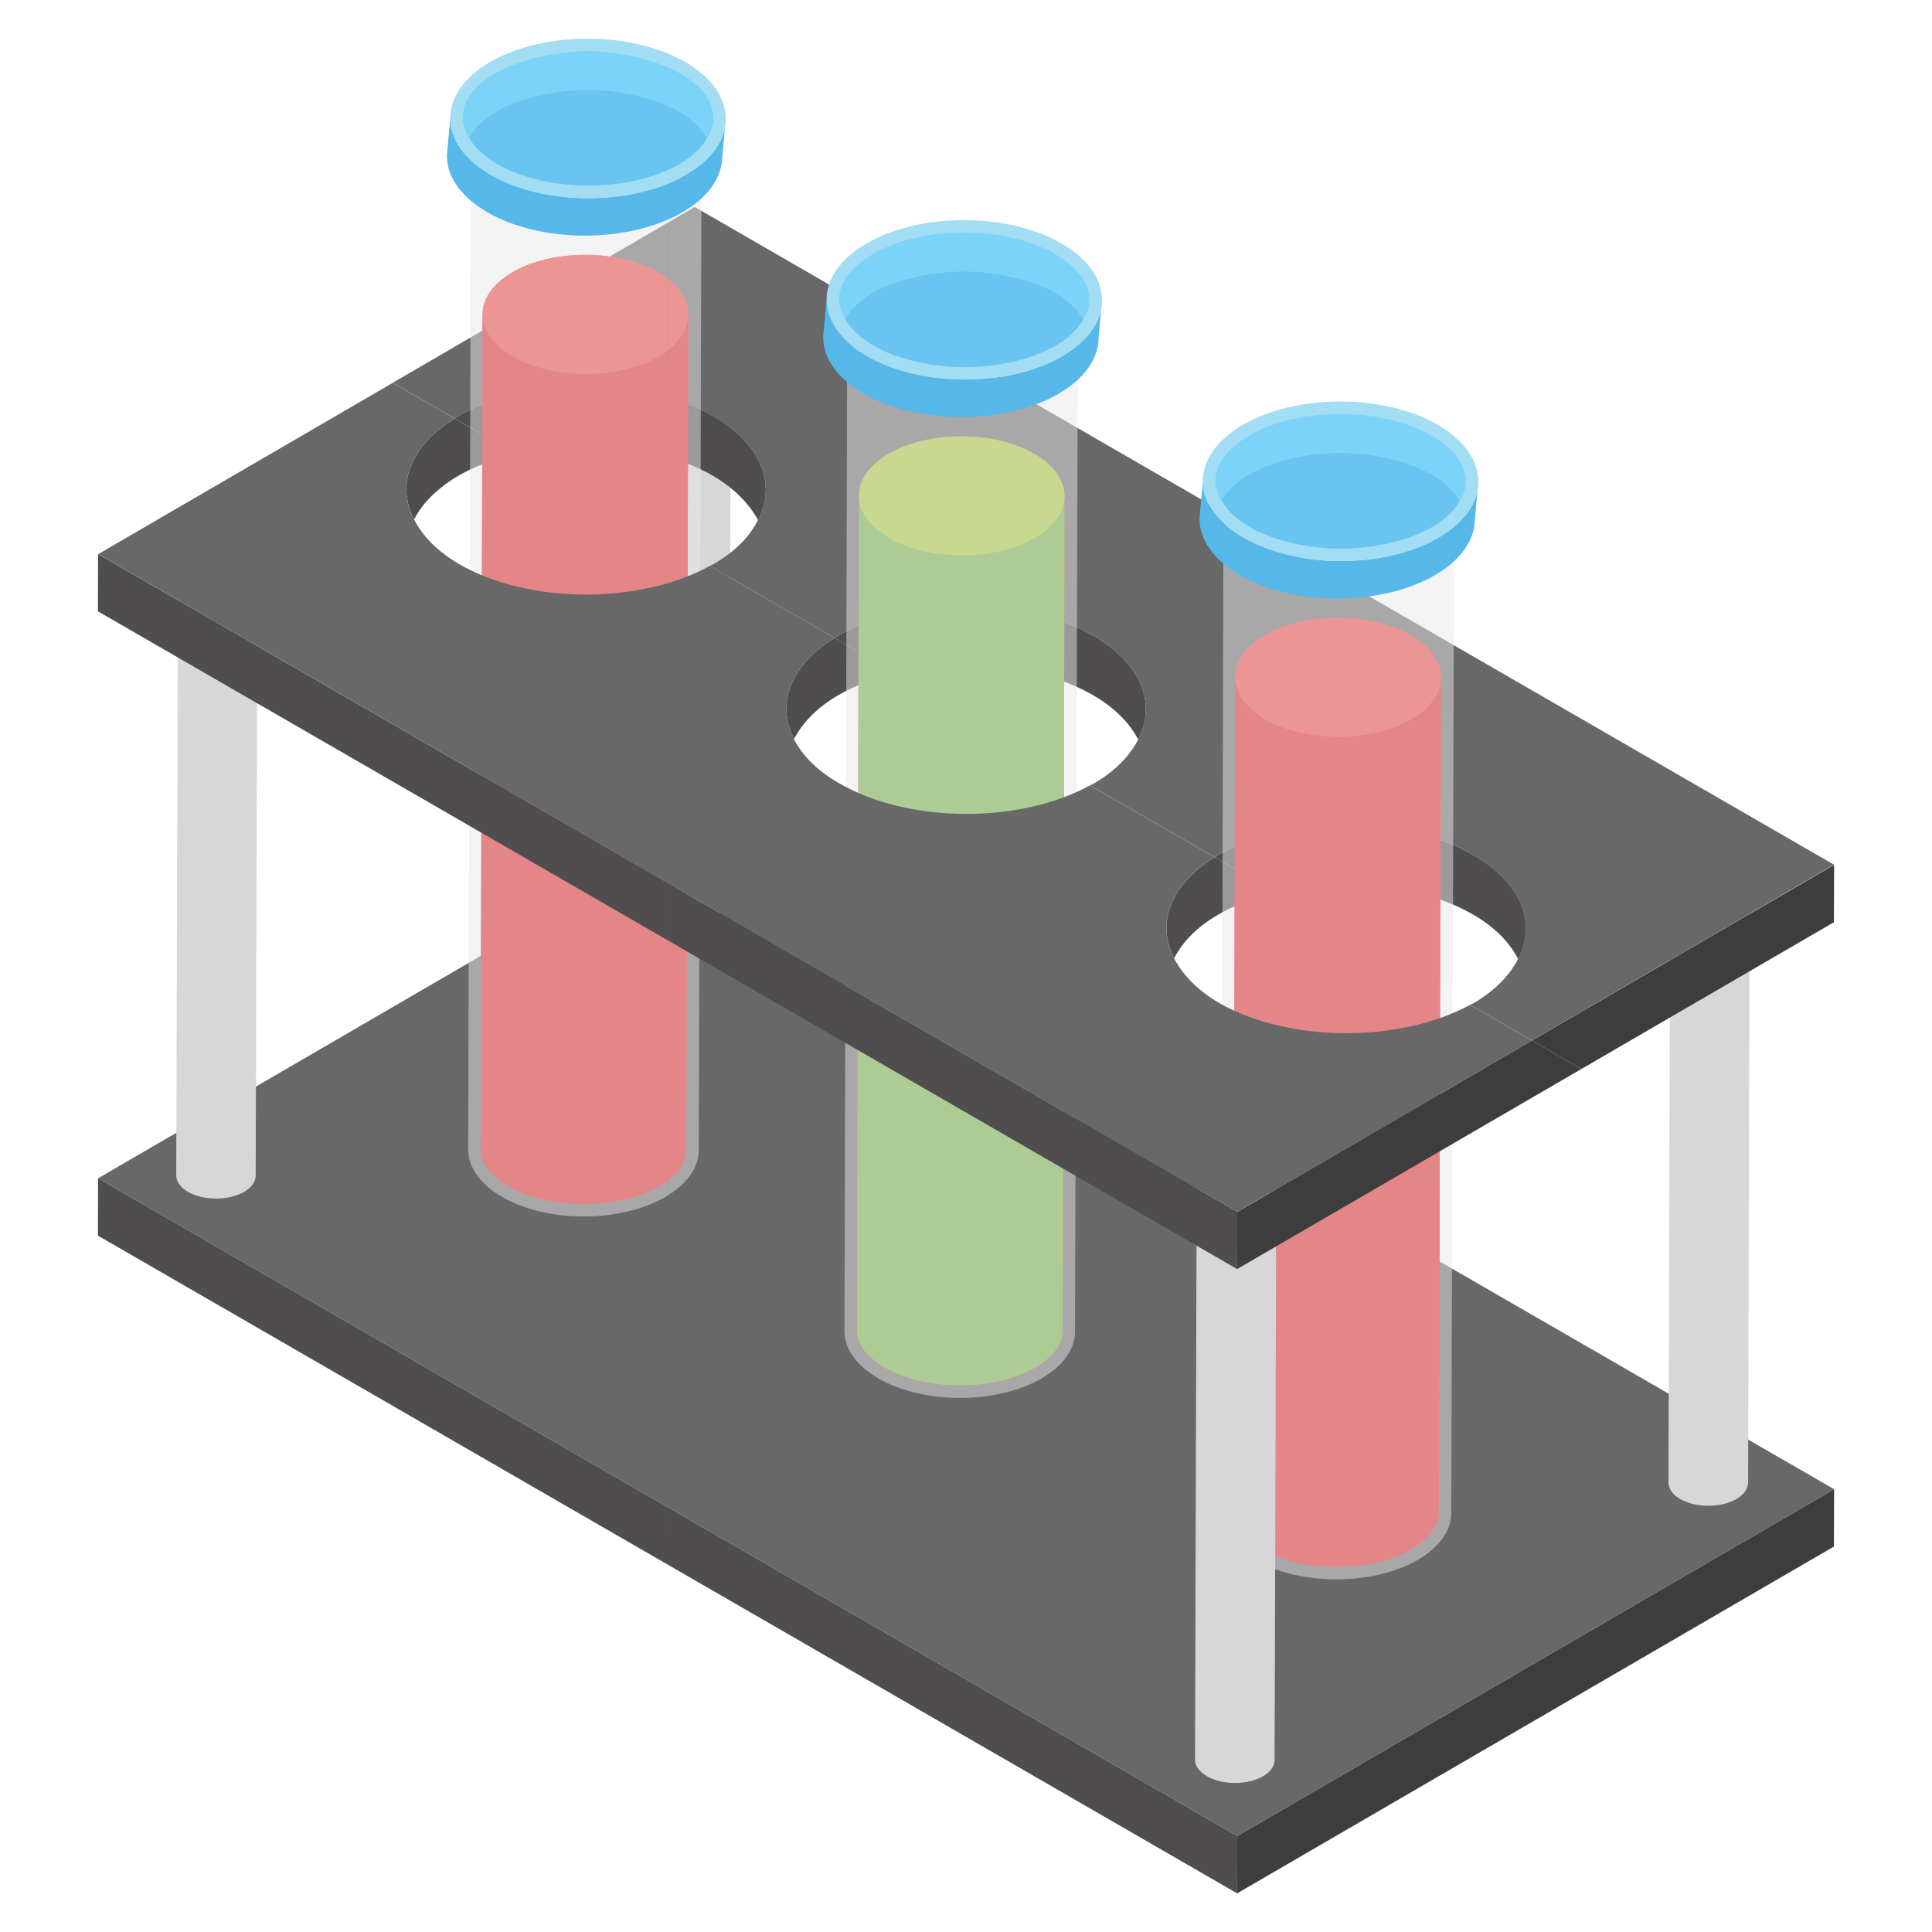 <?xml version="1.0" encoding="utf-8"?>
<!-- Generator: Adobe Illustrator 18.0.0, SVG Export Plug-In . SVG Version: 6.00 Build 0)  -->
<!DOCTYPE svg PUBLIC "-//W3C//DTD SVG 1.1//EN" "http://www.w3.org/Graphics/SVG/1.1/DTD/svg11.dtd">
<svg version="1.1" id="Layer_1" xmlns="http://www.w3.org/2000/svg" xmlns:xlink="http://www.w3.org/1999/xlink" x="0px" y="0px"
	 viewBox="0 0 50 50" enable-background="new 0 0 50 50" xml:space="preserve">
<g>
	<g>
		<g enable-background="new    ">
			<g>
				<polygon fill="#3D3D3D" points="47.466,38.54 47.462,40.024 32.017,49 32.021,47.516 				"/>
			</g>
			<g>
				<polygon fill="#4F4D4D" points="32.021,47.516 32.017,49 2.534,31.978 2.538,30.494 				"/>
			</g>
			<g>
				<polygon fill="#686868" points="47.466,38.54 32.021,47.516 2.538,30.494 17.983,21.519 				"/>
			</g>
		</g>
	</g>
	<g>
		<path fill="#D7D7D7" d="M44.98,22.068c0.405,0.234,0.405,0.611,0.005,0.843c-0.402,0.234-1.051,0.234-1.456,0
			c-0.402-0.232-0.407-0.61-0.005-0.843C43.924,21.836,44.578,21.836,44.98,22.068z"/>
		<path fill="#D7D7D7" d="M45.282,22.491l-0.041,15.885c-0.004,0.149-0.104,0.303-0.303,0.419
			c-0.402,0.232-1.049,0.232-1.455,0c-0.203-0.12-0.303-0.274-0.303-0.427l0.046-15.872
			c0,0.149,0.104,0.303,0.303,0.414c0.406,0.236,1.053,0.236,1.455,0C45.183,22.798,45.282,22.644,45.282,22.491z"/>
	</g>
	<g>
		<path fill="#D7D7D7" d="M18.613,6.944c0.402,0.232,0.405,0.611,0.005,0.843c-0.402,0.234-1.054,0.232-1.456,0
			c-0.405-0.234-0.407-0.61-0.005-0.843C17.557,6.712,18.209,6.71,18.613,6.944z"/>
		<path fill="#D7D7D7" d="M18.917,7.37l-0.046,15.88c0,0.153-0.1,0.303-0.298,0.419
			c-0.402,0.232-1.053,0.232-1.455,0c-0.203-0.116-0.307-0.274-0.307-0.427l0.046-15.88
			c0,0.153,0.104,0.307,0.307,0.427c0.402,0.232,1.053,0.232,1.455,0C18.817,7.673,18.917,7.52,18.917,7.37z"/>
	</g>
	<g>
		<path fill="#D7D7D7" d="M32.728,29.243c0.405,0.234,0.405,0.611,0.005,0.843c-0.4,0.232-1.051,0.234-1.456,0
			c-0.402-0.232-0.405-0.611-0.005-0.844C31.672,29.011,32.326,29.011,32.728,29.243z"/>
	</g>
	<g>
		<path fill="#D7D7D7" d="M6.663,14.542L6.617,30.426c0,0.149-0.1,0.303-0.298,0.419
			c-0.398,0.232-1.053,0.232-1.455,0c-0.203-0.12-0.303-0.274-0.303-0.427l0.046-15.88
			c0,0.153,0.1,0.307,0.303,0.427c0.402,0.232,1.057,0.232,1.455,0C6.564,14.848,6.663,14.695,6.663,14.542z"/>
		<path fill="#D7D7D7" d="M6.361,14.119c0.402,0.232,0.405,0.611,0.005,0.843c-0.4,0.232-1.054,0.232-1.456,0
			c-0.405-0.234-0.405-0.611-0.005-0.843C5.305,13.887,5.957,13.885,6.361,14.119z"/>
	</g>
	<path fill="none" d="M39.289,24.819c-0.109-0.209-0.257-0.414-0.448-0.607c-0.191-0.192-0.426-0.373-0.711-0.538
		c-1.387-0.801-3.422-0.992-5.12-0.577l5.038,2.909c0.033-0.018,0.071-0.03,0.103-0.048
		C38.706,25.629,39.08,25.228,39.289,24.819z"/>
	<path fill="none" d="M29.458,19.138l-0.001-0.001c-0.001,0.002-0.001,0.004-0.002,0.005
		c-0.216-0.419-0.59-0.817-1.164-1.149c-1.387-0.801-3.42-0.991-5.117-0.576l5.034,2.906
		c0.032-0.018,0.07-0.03,0.102-0.048C28.875,19.949,29.24,19.557,29.458,19.138z"/>
	<path fill="none" d="M11.854,12.321c-0.173,0.097-0.32,0.204-0.457,0.313c-0.307,0.25-0.533,0.523-0.681,0.807
		c0.218,0.428,0.592,0.819,1.165,1.156c1.789,1.038,4.671,1.05,6.489,0.048l-5.03-2.904
		C12.8,11.873,12.293,12.064,11.854,12.321z"/>
	<path fill="none" d="M19.617,13.46c-0.19-0.367-0.588-0.811-1.155-1.14c-1.388-0.801-3.424-0.997-5.122-0.581
		l5.03,2.904c0.032-0.017,0.07-0.03,0.101-0.048C19.035,14.269,19.407,13.879,19.617,13.46z"/>
	<polygon fill="#3D3D3D" points="47.466,22.383 39.87,26.798 39.646,26.928 40.925,27.666 47.462,23.867 	"/>
	<path fill="#686868" d="M11.851,10.77c1.821-1.058,4.778-1.056,6.606,0c1.263,0.729,1.637,1.768,1.16,2.692
		c0,0-0.001-0.001-0.001-0.001c-0.21,0.418-0.582,0.809-1.146,1.136c-0.031,0.018-0.069,0.031-0.101,0.048
		l3.231,1.865c0.031-0.02,0.056-0.041,0.089-0.06c1.821-1.058,4.774-1.058,6.602-0.003
		c1.264,0.73,1.639,1.767,1.166,2.689l0.001,0.001c-0.218,0.419-0.583,0.81-1.147,1.138
		c-0.032,0.019-0.07,0.031-0.102,0.048l3.225,1.862c0.031-0.019,0.056-0.04,0.088-0.059
		c1.821-1.058,4.778-1.056,6.606-0c1.263,0.729,1.637,1.768,1.16,2.692c-0.108-0.21-0.256-0.414-0.449-0.608
		c0.191,0.193,0.339,0.398,0.448,0.607c-0.209,0.41-0.583,0.81-1.138,1.138
		c-0.032,0.019-0.07,0.031-0.103,0.048l1.599,0.923l0.224-0.13l7.593-4.419L17.98,5.357l-7.816,4.549
		l1.599,0.923C11.794,10.81,11.819,10.789,11.851,10.77z"/>
	<path fill="#686868" d="M18.458,12.316c-1.387-0.801-3.423-0.993-5.12-0.577l0.003,0.001
		c1.698-0.416,3.734-0.221,5.122,0.581c0.363,0.21,0.638,0.449,0.853,0.703
		C19.101,12.769,18.825,12.528,18.458,12.316z"/>
	<path fill="#686868" d="M11.851,12.316c-0.171,0.1-0.319,0.207-0.455,0.317c0.136-0.109,0.284-0.216,0.457-0.313
		c0.439-0.257,0.947-0.448,1.486-0.581l-0.003-0.001C12.798,11.871,12.291,12.061,11.851,12.316z"/>
	<polygon fill="#686868" points="39.646,26.928 39.87,26.798 39.646,26.928 	"/>
	<polygon fill="#686868" points="32.021,31.359 32.021,31.361 32.025,31.363 39.646,26.928 39.646,26.928 	"/>
	<path fill="#4F4D4D" d="M28.293,17.992c-1.39-0.802-3.424-0.992-5.121-0.575l0.003,0.001
		c1.696-0.415,3.729-0.225,5.117,0.576c0.574,0.331,0.948,0.729,1.164,1.149c0.001-0.002,0.001-0.004,0.002-0.005
		C29.239,18.719,28.866,18.328,28.293,17.992z"/>
	<path fill="#4F4D4D" d="M28.293,17.992c0.573,0.337,0.946,0.727,1.164,1.145c0.473-0.922,0.098-1.96-1.166-2.689
		c-1.828-1.056-4.782-1.056-6.602,0.003c-0.032,0.019-0.057,0.04-0.089,0.06l1.572,0.907
		C24.869,17,26.903,17.189,28.293,17.992z"/>
	<path fill="#4F4D4D" d="M21.694,17.992c0.437-0.254,0.942-0.443,1.479-0.575l-1.572-0.907
		c-1.17,0.721-1.511,1.72-1.051,2.614C20.769,18.708,21.132,18.318,21.694,17.992z"/>
	<path fill="#4F4D4D" d="M19.315,13.024c0.119,0.142,0.225,0.288,0.302,0.437c0-0,0.001-0.001,0.001-0.002
		C19.54,13.309,19.435,13.165,19.315,13.024z"/>
	<path fill="#4F4D4D" d="M11.397,12.634c-0.31,0.248-0.536,0.522-0.681,0.807l0,0
		C10.864,13.156,11.09,12.883,11.397,12.634z"/>
	<path fill="#4F4D4D" d="M18.458,12.316c0.571,0.329,0.974,0.786,1.16,1.142c-0,0-0.001,0.001-0.001,0.002
		c0,0,0.001,0.001,0.001,0.001c0.477-0.923,0.103-1.962-1.16-2.691c-1.828-1.056-4.786-1.058-6.606,0
		c-0.033,0.019-0.058,0.04-0.089,0.06l1.575,0.909C15.035,11.324,17.071,11.515,18.458,12.316z"/>
	<path fill="#4F4D4D" d="M11.397,12.634c0.136-0.111,0.283-0.218,0.455-0.317c0.439-0.255,0.947-0.445,1.486-0.577
		l-1.575-0.909c-1.169,0.721-1.508,1.72-1.048,2.615c0.001-0.001,0.002-0.002,0.002-0.004l-0-0
		C10.861,13.156,11.087,12.882,11.397,12.634z"/>
	<path fill="#4F4D4D" d="M38.133,23.672c-1.389-0.802-3.426-0.992-5.124-0.576l0.001,0
		c1.698-0.415,3.733-0.224,5.12,0.577c0.285,0.164,0.52,0.346,0.711,0.538
		C38.65,24.018,38.415,23.836,38.133,23.672z"/>
	<path fill="#4F4D4D" d="M38.133,23.672c0.473,0.275,0.904,0.657,1.157,1.147c0.477-0.923,0.103-1.962-1.16-2.692
		c-1.828-1.055-4.786-1.058-6.606,0c-0.032,0.019-0.057,0.04-0.088,0.059l1.574,0.909
		C34.707,22.68,36.744,22.87,38.133,23.672z"/>
	<path fill="#4F4D4D" d="M33.009,23.096l-1.574-0.909c-1.169,0.721-1.509,1.72-1.049,2.615
		c0-0,0.001-0.001,0.001-0.001v-0.001C30.866,23.862,31.984,23.346,33.009,23.096z"/>
	<g>
		<path fill="#E02426" d="M12.489,8.137L12.437,29.747c-0.001,0.345,0.254,0.684,0.72,0.953
			c0.515,0.297,1.208,0.461,1.95,0.461c0.744,0,1.437-0.164,1.95-0.463c0.453-0.263,0.702-0.595,0.704-0.936
			l0.052-21.625H12.489z"/>
		<path fill="#EE4541" d="M17.03,7.047c1.039,0.6,1.045,1.58,0.012,2.18c-1.036,0.602-2.728,0.602-3.767,0.002
			c-1.043-0.602-1.048-1.582-0.012-2.184C14.295,6.445,15.987,6.445,17.03,7.047z"/>
		<path fill="#E02426" d="M12.489,8.137L12.437,29.747c-0.001,0.345,0.254,0.684,0.72,0.953
			c0.515,0.297,1.208,0.461,1.95,0.461c0.744,0,1.437-0.164,1.95-0.463c0.453-0.263,0.702-0.595,0.704-0.936
			l0.052-21.625H12.489z"/>
		<path fill="#EE4541" d="M17.03,7.047c1.039,0.6,1.045,1.58,0.012,2.18c-1.036,0.602-2.728,0.602-3.767,0.002
			c-1.043-0.602-1.048-1.582-0.012-2.184C14.295,6.445,15.987,6.445,17.03,7.047z"/>
		<g>
			<g enable-background="new    ">
				<g opacity="0.5">
					<path fill="#E8E8E8" d="M18.158,3.152l-0.074,26.611c-0.001,0.44-0.289,0.879-0.864,1.213
						c-1.162,0.675-3.058,0.675-4.223,0.003c-0.588-0.34-0.882-0.787-0.881-1.233l0.074-26.611
						c-0.001,0.446,0.293,0.893,0.881,1.233c1.165,0.673,3.061,0.673,4.223-0.003
						C17.869,4.031,18.156,3.592,18.158,3.152z"/>
				</g>
				<g>
					<path fill="#A2DDF4" d="M17.28,1.921c1.165,0.673,1.171,1.771,0.014,2.444c-1.162,0.675-3.058,0.675-4.223,0.003
						c-1.169-0.675-1.175-1.773-0.014-2.449C14.214,1.246,16.11,1.246,17.28,1.921z"/>
				</g>
			</g>
		</g>
		<g>
			<g enable-background="new    ">
				<g>
					<path fill="#55B8E8" d="M18.782,3.075l-0.089,0.969c-0.002,0.525-0.345,1.05-1.032,1.449
						c-1.388,0.806-3.652,0.806-5.044,0.003c-0.703-0.406-1.054-0.939-1.052-1.472l0.089-0.969
						c-0.002,0.533,0.349,1.067,1.052,1.472c1.392,0.803,3.656,0.803,5.044-0.003
						C18.437,4.125,18.78,3.6,18.782,3.075z"/>
				</g>
				<g>
					<path fill="#A2DDF4" d="M17.733,1.605c1.392,0.803,1.399,2.115,0.016,2.919c-1.388,0.806-3.652,0.806-5.044,0.003
						c-1.397-0.806-1.404-2.118-0.016-2.924C14.072,0.799,16.337,0.799,17.733,1.605z"/>
					<g>
						<path fill="#7BD3F7" d="M15.204,2.328c1.072,0,2.574,0.345,3.098,1.246c0.095-0.163,0.158-0.331,0.158-0.503
							c-0.002-1.199-2.027-1.748-3.255-1.748c-1.22,0-3.229,0.546-3.228,1.736c0,0.172,0.063,0.339,0.158,0.502
							C12.661,2.661,14.143,2.328,15.204,2.328z"/>
						<path fill="#69C4EF" d="M15.227,4.806c1.075,0,2.553-0.341,3.075-1.233c-0.524-0.901-2.018-1.246-3.098-1.246
							c-1.065,0-2.545,0.335-3.07,1.233C12.657,4.458,14.137,4.806,15.227,4.806z"/>
					</g>
				</g>
			</g>
		</g>
	</g>
	<g>
		<path fill="#E02426" d="M22.228,12.832l-0.052,21.61c-0.001,0.345,0.254,0.684,0.72,0.953
			c0.515,0.297,1.208,0.461,1.95,0.461c0.744,0,1.437-0.164,1.95-0.463c0.453-0.263,0.702-0.595,0.704-0.936
			l0.052-21.625H22.228z"/>
		<path fill="#EE4541" d="M26.768,11.742c1.039,0.6,1.045,1.58,0.012,2.18c-1.036,0.602-2.728,0.602-3.767,0.002
			c-1.043-0.602-1.048-1.582-0.012-2.184C24.034,11.14,25.725,11.14,26.768,11.742z"/>
		<path fill="#73AE43" d="M22.228,12.832l-0.052,21.61c-0.001,0.345,0.254,0.684,0.72,0.953
			c0.515,0.297,1.208,0.461,1.95,0.461c0.744,0,1.437-0.164,1.95-0.463c0.453-0.263,0.702-0.595,0.704-0.936
			l0.052-21.625H22.228z"/>
		<path fill="#A9C838" d="M26.768,11.742c1.039,0.6,1.045,1.58,0.012,2.18c-1.036,0.602-2.728,0.602-3.767,0.002
			c-1.043-0.602-1.048-1.582-0.012-2.184C24.034,11.14,25.725,11.14,26.768,11.742z"/>
		<g opacity="0.5">
			<path fill="#E8E8E8" d="M27.896,7.848l-0.074,26.611c-0.001,0.44-0.289,0.879-0.864,1.213
				c-1.162,0.675-3.058,0.675-4.223,0.003c-0.588-0.34-0.882-0.787-0.881-1.233l0.074-26.611
				c-0.001,0.446,0.293,0.893,0.881,1.233C23.974,9.736,25.87,9.736,27.032,9.061
				C27.607,8.727,27.895,8.287,27.896,7.848z"/>
		</g>
		<g>
			<g enable-background="new    ">
				<g>
					<path fill="#A2DDF4" d="M27.018,6.617c1.165,0.673,1.171,1.771,0.014,2.444C25.87,9.736,23.974,9.736,22.809,9.063
						c-1.169-0.675-1.175-1.773-0.014-2.449C23.953,5.942,25.849,5.942,27.018,6.617z"/>
				</g>
			</g>
		</g>
		<g>
			<g enable-background="new    ">
				<g>
					<path fill="#55B8E8" d="M28.52,7.77l-0.089,0.969c-0.002,0.525-0.345,1.05-1.032,1.449
						c-1.388,0.806-3.652,0.806-5.044,0.003c-0.703-0.406-1.054-0.939-1.052-1.472l0.089-0.969
						c-0.002,0.533,0.349,1.067,1.052,1.472c1.392,0.803,3.656,0.803,5.044-0.003
						C28.175,8.82,28.519,8.296,28.52,7.77z"/>
				</g>
				<g>
					<path fill="#A2DDF4" d="M27.472,6.301c1.392,0.803,1.399,2.115,0.016,2.919c-1.388,0.806-3.652,0.806-5.044,0.003
						c-1.397-0.806-1.404-2.118-0.016-2.924C23.811,5.495,26.075,5.495,27.472,6.301z"/>
					<g>
						<path fill="#7BD3F7" d="M22.59,7.582c0.62-0.36,1.455-0.559,2.352-0.559c0.899,0,1.741,0.2,2.368,0.562
							c0.346,0.2,0.585,0.435,0.73,0.684c0.095-0.163,0.158-0.331,0.158-0.503
							c-0.001-0.435-0.316-0.856-0.887-1.186c-0.627-0.362-1.469-0.562-2.368-0.562
							c-0.897,0-1.732,0.198-2.352,0.559c-0.565,0.328-0.876,0.747-0.875,1.178c0,0.172,0.063,0.339,0.158,0.502
							C22.016,8.011,22.251,7.779,22.59,7.582z"/>
						<path fill="#69C4EF" d="M24.965,9.502c1.075,0,2.553-0.341,3.075-1.233c-0.524-0.901-2.018-1.246-3.098-1.246
							c-1.065,0-2.545,0.335-3.07,1.233C22.395,9.154,23.876,9.502,24.965,9.502z"/>
					</g>
				</g>
			</g>
		</g>
	</g>
	<g>
		<path fill="#E02426" d="M31.966,17.528l-0.052,21.61c-0.001,0.345,0.254,0.684,0.72,0.953
			c0.515,0.297,1.208,0.461,1.95,0.461c0.744,0,1.437-0.164,1.95-0.463c0.453-0.263,0.702-0.595,0.704-0.936
			l0.052-21.625H31.966z"/>
		<path fill="#EE4541" d="M36.507,16.438c1.039,0.6,1.045,1.58,0.012,2.18c-1.036,0.602-2.728,0.602-3.767,0.002
			c-1.043-0.602-1.048-1.582-0.012-2.184C33.772,15.836,35.464,15.836,36.507,16.438z"/>
		<path fill="#E02426" d="M31.966,17.528l-0.052,21.61c-0.001,0.345,0.254,0.684,0.72,0.953
			c0.515,0.297,1.208,0.461,1.95,0.461c0.744,0,1.437-0.164,1.95-0.463c0.453-0.263,0.702-0.595,0.704-0.936
			l0.052-21.625H31.966z"/>
		<path fill="#EE4541" d="M36.507,16.438c1.039,0.6,1.045,1.58,0.012,2.18c-1.036,0.602-2.728,0.602-3.767,0.002
			c-1.043-0.602-1.048-1.582-0.012-2.184C33.772,15.836,35.464,15.836,36.507,16.438z"/>
		<g>
			<g enable-background="new    ">
				<g opacity="0.5">
					<path fill="#E8E8E8" d="M37.634,12.543l-0.074,26.611c-0.001,0.44-0.289,0.879-0.864,1.213
						c-1.162,0.675-3.058,0.675-4.223,0.003c-0.588-0.34-0.882-0.787-0.881-1.233l0.074-26.611
						c-0.001,0.446,0.293,0.893,0.881,1.233c1.165,0.673,3.061,0.673,4.223-0.003
						C37.345,13.422,37.633,12.983,37.634,12.543z"/>
				</g>
				<path fill="#D7D7D7" d="M33.033,29.666l-0.046,15.88c0,0.153-0.1,0.307-0.298,0.423
					c-0.402,0.232-1.053,0.232-1.455,0c-0.203-0.12-0.307-0.274-0.307-0.427l0.046-15.88
					c0,0.153,0.104,0.307,0.303,0.423c0.406,0.236,1.057,0.232,1.459,0C32.934,29.969,33.033,29.82,33.033,29.666z"/>
				<g>
					<path fill="#A2DDF4" d="M36.757,11.313c1.165,0.673,1.171,1.771,0.014,2.444
						c-1.162,0.675-3.058,0.675-4.223,0.003c-1.169-0.675-1.175-1.773-0.014-2.449
						C33.691,10.638,35.587,10.638,36.757,11.313z"/>
				</g>
			</g>
		</g>
		<g>
			<g enable-background="new    ">
				<g>
					<path fill="#55B8E8" d="M38.259,12.466l-0.089,0.969c-0.002,0.525-0.345,1.05-1.032,1.449
						c-1.388,0.806-3.652,0.806-5.044,0.003c-0.703-0.406-1.054-0.939-1.052-1.472l0.089-0.969
						c-0.002,0.533,0.349,1.067,1.052,1.472c1.392,0.803,3.656,0.803,5.044-0.003
						C37.913,13.516,38.257,12.991,38.259,12.466z"/>
				</g>
				<g>
					<path fill="#A2DDF4" d="M37.21,10.996c1.392,0.803,1.399,2.115,0.016,2.919
						c-1.388,0.806-3.652,0.806-5.044,0.003c-1.397-0.806-1.404-2.118-0.016-2.924
						C33.549,10.19,35.814,10.19,37.21,10.996z"/>
					<g>
						<path fill="#7BD3F7" d="M32.329,12.278c0.62-0.36,1.455-0.559,2.352-0.559c0.899,0,1.741,0.2,2.368,0.562
							c0.346,0.2,0.585,0.435,0.73,0.684c0.095-0.163,0.158-0.331,0.158-0.503
							c-0.001-0.435-0.316-0.856-0.887-1.186c-0.627-0.362-1.469-0.562-2.368-0.562
							c-0.897,0-1.732,0.198-2.352,0.559c-0.565,0.328-0.876,0.747-0.875,1.178c0,0.172,0.063,0.339,0.158,0.502
							C31.755,12.707,31.989,12.475,32.329,12.278z"/>
						<path fill="#69C4EF" d="M34.704,14.198c1.075,0,2.553-0.341,3.075-1.233c-0.524-0.901-2.018-1.246-3.098-1.246
							c-1.065,0-2.545,0.335-3.07,1.233C32.134,13.849,33.614,14.198,34.704,14.198z"/>
					</g>
				</g>
			</g>
		</g>
	</g>
	<g>
		<g>
			<polygon fill="#3D3D3D" points="32.025,31.363 32.021,31.361 32.017,32.843 40.925,27.666 39.646,26.928 			"/>
			<polygon fill="#4F4D4D" points="2.542,14.342 2.544,14.34 2.538,14.337 2.534,15.821 32.017,32.843 32.021,31.361 			
				"/>
			<g>
				<path fill="#686868" d="M39.646,26.928l-1.599-0.923c-1.827,0.992-4.699,0.98-6.496-0.048
					c-0.573-0.337-0.946-0.737-1.165-1.156c0,0-0.001,0.001-0.001,0.001c-0.46-0.895-0.121-1.895,1.049-2.615
					l-3.225-1.862c-1.818,1.001-4.7,0.989-6.497-0.057c-0.574-0.328-0.947-0.719-1.165-1.138
					c0.001-0.002,0.002-0.004,0.003-0.005c-0.46-0.894-0.119-1.893,1.051-2.614l-3.231-1.865
					c-1.818,1.002-4.7,0.99-6.489-0.048c-0.573-0.337-0.946-0.728-1.165-1.156
					c-0.001,0.001-0.002,0.002-0.002,0.004c-0.46-0.895-0.121-1.894,1.048-2.615l-1.599-0.923L2.544,14.34
					l29.477,17.019L39.646,26.928z"/>
				<rect x="17.282" y="5.832" fill="#686868" width="0.002" height="34.037"/>
			</g>
		</g>
	</g>
</g>
</svg>
